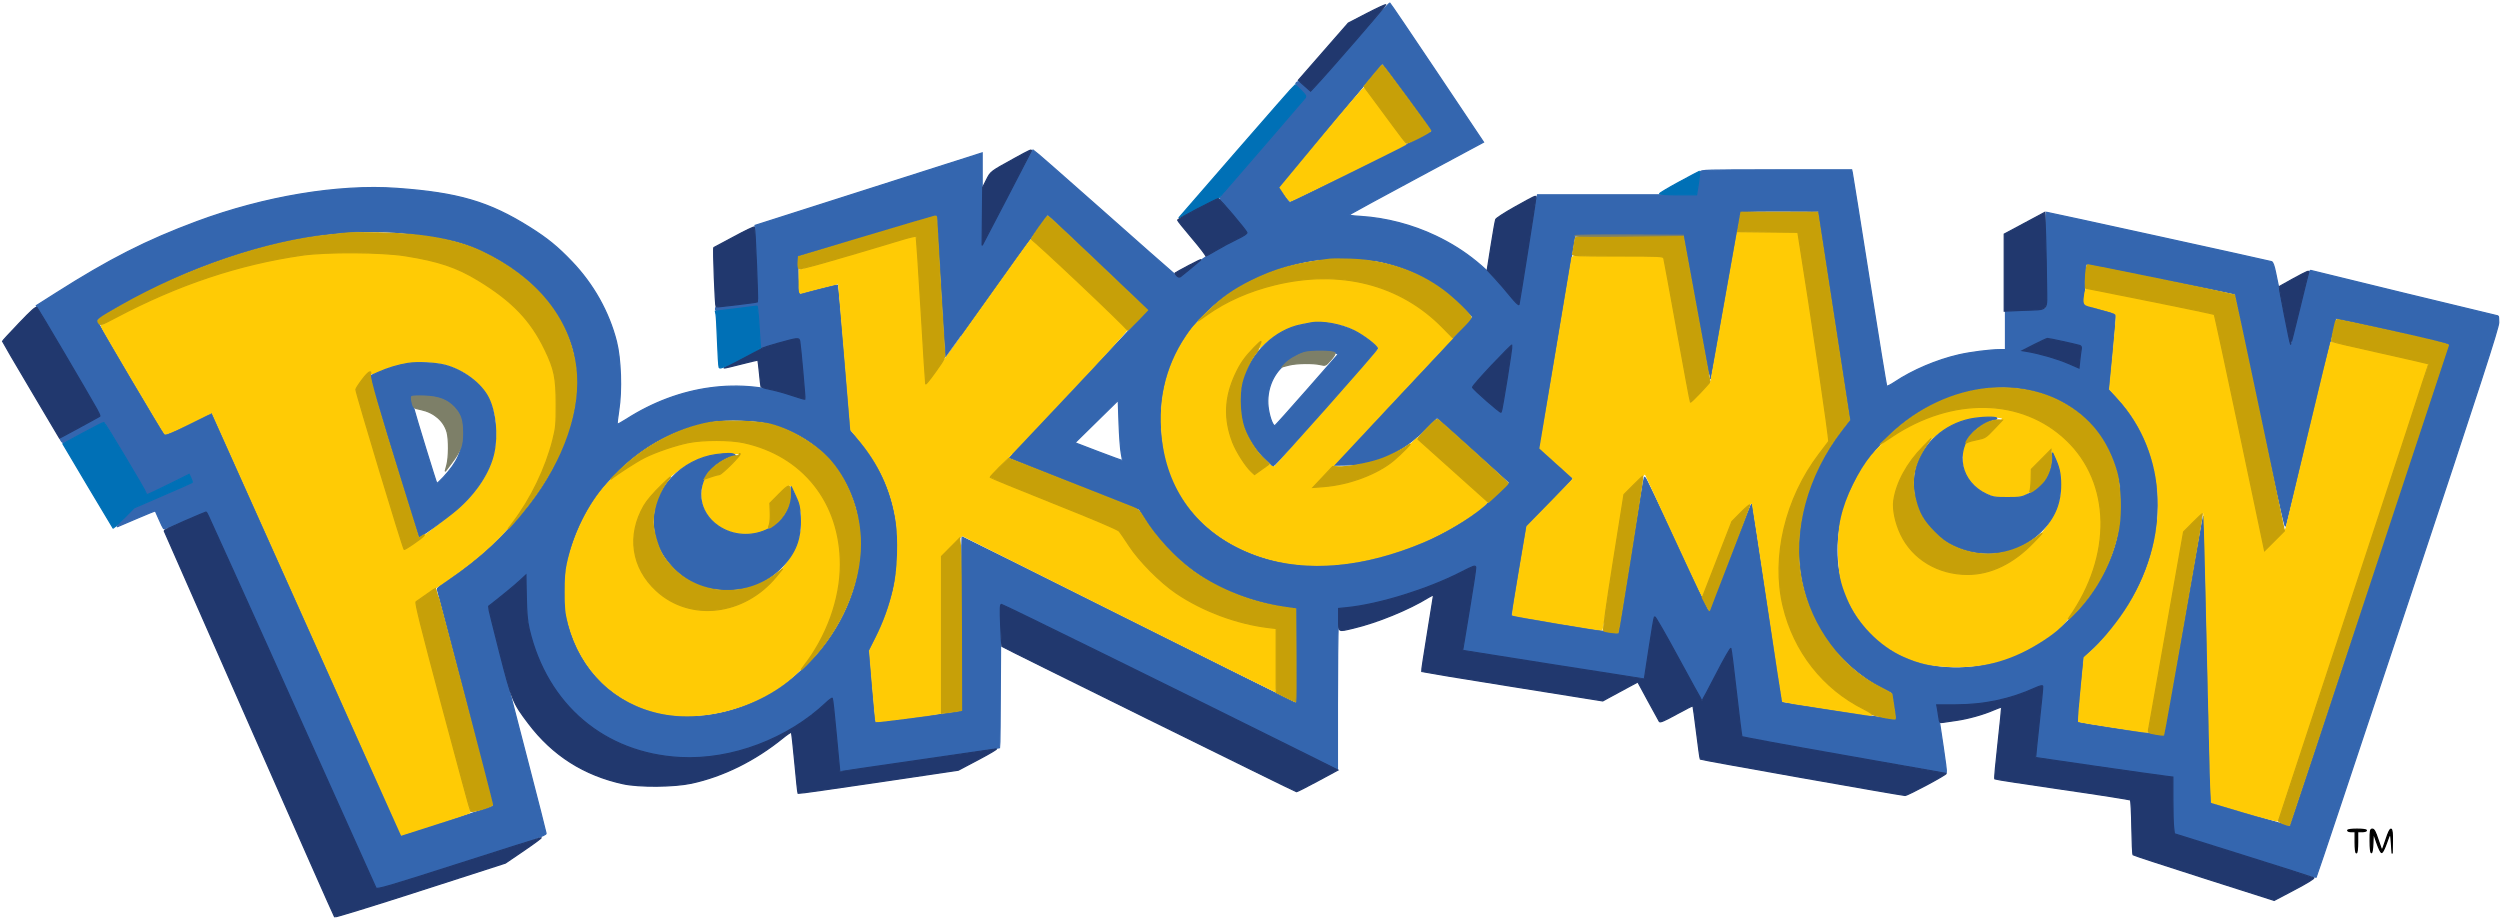 <?xml version="1.0" encoding="utf-8"?>
<!DOCTYPE svg PUBLIC "-//W3C//DTD SVG 20010904//EN" "http://www.w3.org/TR/2001/REC-SVG-20010904/DTD/svg10.dtd">
<svg version="1.0" xmlns="http://www.w3.org/2000/svg" width="2002pt" height="738pt" viewBox="0 0 2002 738" style="" preserveAspectRatio="xMidYMid meet">
<g fill="#3466AFFF" stroke="#3466AFFF">
<path d="M 1084.856 33.169 C 1069.810 50.305 1055.475 66.697 1053.000 69.595 C 1050.525 72.494 1048.623 74.260 1048.774 73.520 C 1048.925 72.779 1047.012 70.505 1044.523 68.465 C 1040.706 65.338 1039.755 64.958 1038.448 66.043 C 1037.091 67.170 1037.484 67.923 1041.632 72.134 C 1045.971 76.540 1046.239 77.087 1044.852 78.720 C 1039.488 85.033 998.204 132.931 988.191 144.458 C 977.752 156.475 976.250 158.630 977.386 159.958 C 984.403 168.154 998.997 186.315 998.985 186.836 C 998.977 187.201 993.961 189.946 987.838 192.936 C 975.574 198.923 960.419 208.657 952.160 215.849 C 943.987 222.968 944.712 222.822 939.336 218.445 C 936.676 216.279 910.542 193.244 881.259 167.254 C 851.977 141.264 827.646 120.000 827.191 120.000 C 826.736 120.000 817.394 137.213 806.432 158.250 L 786.500 196.500 786.500 159.468 L 786.500 122.435 695.582 151.468 L 604.663 180.500 604.875 188.000 C 604.991 192.125 605.511 205.819 606.029 218.431 C 606.548 231.043 606.813 241.520 606.618 241.715 C 606.320 242.013 575.971 245.961 573.750 245.990 C 573.338 245.996 573.000 246.675 573.000 247.500 C 573.000 249.370 573.927 249.350 592.000 247.089 C 599.975 246.092 606.585 245.336 606.689 245.410 C 606.792 245.483 607.146 250.259 607.474 256.022 C 607.803 261.785 608.307 269.232 608.596 272.572 L 609.121 278.644 624.064 274.658 C 632.282 272.466 639.324 270.990 639.712 271.378 C 640.446 272.113 645.121 319.212 644.519 319.814 C 644.331 320.003 640.986 319.006 637.086 317.599 C 593.438 301.854 544.157 308.442 501.637 335.706 C 497.862 338.126 494.565 339.898 494.311 339.644 C 494.056 339.390 494.611 334.314 495.544 328.364 C 498.027 312.533 497.157 287.250 493.656 273.500 C 487.628 249.824 475.247 227.702 457.827 209.480 C 446.461 197.592 438.323 190.961 424.183 182.069 C 391.639 161.604 366.842 154.337 317.582 150.827 C 270.942 147.504 211.569 157.407 157.500 177.528 C 117.219 192.519 87.630 207.547 44.795 234.774 L 29.090 244.756 41.641 266.128 C 67.371 309.939 80.000 331.848 79.992 332.662 C 79.988 333.123 72.796 337.325 64.011 342.000 C 55.225 346.675 48.028 350.751 48.018 351.059 C 48.008 351.366 48.606 352.446 49.346 353.459 C 50.613 355.192 51.642 354.787 66.911 346.548 C 75.831 341.735 83.299 337.966 83.506 338.173 C 84.761 339.428 117.000 394.061 117.000 394.932 C 117.000 395.520 117.431 396.000 117.957 396.000 C 118.483 396.000 126.237 392.372 135.188 387.937 L 151.462 379.875 152.908 382.927 C 153.703 384.606 154.161 386.151 153.927 386.360 C 153.692 386.570 142.925 391.331 130.000 396.940 L 106.500 407.140 99.500 414.761 C 95.650 418.953 93.175 422.115 94.000 421.789 C 94.825 421.462 101.956 418.419 109.846 415.027 C 117.737 411.635 124.290 409.003 124.410 409.180 C 124.529 409.356 125.891 412.425 127.437 416.000 C 128.983 419.575 130.605 422.890 131.042 423.368 C 131.478 423.845 139.333 420.993 148.498 417.031 C 157.662 413.068 165.242 409.978 165.344 410.163 C 167.932 414.900 205.487 498.019 257.216 613.500 C 280.868 666.300 300.600 710.222 301.067 711.105 C 301.803 712.498 310.854 709.843 369.707 690.974 C 428.741 672.046 437.472 668.996 437.283 667.369 C 437.163 666.341 430.812 641.425 423.169 612.000 C 402.268 531.538 390.708 485.948 391.126 485.629 C 399.236 479.427 411.779 469.162 415.815 465.423 L 421.131 460.500 421.462 478.000 C 421.908 501.630 424.975 514.721 434.931 535.500 C 455.023 577.432 496.097 604.041 544.749 606.646 C 585.771 608.842 630.884 591.868 661.729 562.633 C 664.055 560.428 666.216 558.883 666.532 559.199 C 666.848 559.515 668.288 572.762 669.733 588.637 C 671.177 604.511 672.436 617.620 672.529 617.766 C 672.781 618.162 800.002 599.331 800.510 598.823 C 800.750 598.584 801.015 572.650 801.101 541.194 C 801.190 508.368 801.636 484.000 802.150 484.000 C 802.960 484.000 857.898 511.015 1003.000 582.764 C 1031.325 596.769 1058.213 609.957 1062.750 612.069 L 1071.000 615.908 1071.004 564.204 C 1071.006 535.767 1071.298 506.818 1071.652 499.873 L 1072.296 487.246 1078.898 486.584 C 1104.282 484.040 1143.102 471.998 1169.700 458.417 C 1181.070 452.612 1181.998 452.302 1181.978 454.319 C 1181.966 455.518 1179.547 470.900 1176.602 488.500 C 1173.658 506.100 1171.339 520.609 1171.449 520.742 C 1171.744 521.096 1316.458 543.856 1316.733 543.591 C 1316.862 543.467 1318.608 532.371 1320.613 518.933 C 1322.619 505.495 1324.580 494.143 1324.972 493.708 C 1325.364 493.272 1333.963 508.234 1344.080 526.958 C 1354.197 545.681 1362.706 560.991 1362.987 560.980 C 1363.269 560.970 1368.447 551.321 1374.493 539.539 C 1380.539 527.757 1385.759 518.653 1386.092 519.309 C 1386.425 519.964 1388.431 535.919 1390.549 554.765 C 1392.668 573.611 1394.648 589.404 1394.950 589.860 C 1395.640 590.900 1557.845 619.488 1558.626 618.707 C 1558.941 618.392 1557.791 608.992 1556.070 597.818 C 1554.350 586.643 1552.706 575.700 1552.418 573.500 C 1552.129 571.300 1551.681 568.375 1551.422 567.000 L 1550.951 564.500 1566.725 564.448 C 1589.178 564.374 1609.862 559.945 1629.750 550.952 C 1635.470 548.365 1636.000 548.282 1636.000 549.970 C 1636.000 550.985 1634.625 564.056 1632.943 579.017 C 1631.262 593.979 1630.042 606.376 1630.233 606.566 C 1630.543 606.876 1723.627 620.293 1735.250 621.702 L 1740.000 622.279 1740.009 639.889 C 1740.013 649.575 1740.293 659.792 1740.629 662.594 L 1741.242 667.687 1797.724 685.407 C 1828.789 695.153 1854.456 702.878 1854.761 702.573 C 1855.066 702.268 1888.084 603.352 1928.135 482.759 C 1986.970 305.607 2000.959 262.492 2000.977 258.250 C 2000.990 255.363 2000.784 253.000 2000.520 253.000 C 1999.851 253.000 1851.771 217.049 1850.314 216.532 C 1849.512 216.248 1846.779 225.785 1841.862 246.021 C 1837.866 262.470 1834.468 275.801 1834.312 275.645 C 1834.067 275.401 1827.704 245.053 1822.277 218.255 C 1821.158 212.726 1820.096 209.853 1819.054 209.533 C 1816.311 208.692 1639.965 170.000 1638.873 170.000 C 1638.141 170.000 1638.044 181.635 1638.554 208.102 C 1639.172 240.176 1639.068 246.343 1637.894 247.087 C 1637.127 247.572 1633.757 247.976 1630.404 247.985 C 1627.051 247.993 1620.188 248.292 1615.154 248.650 L 1606.000 249.299 1606.000 264.650 L 1606.000 280.000 1601.461 280.000 C 1593.771 280.000 1577.950 282.009 1568.500 284.186 C 1550.934 288.232 1531.597 296.454 1517.500 305.870 C 1514.200 308.075 1511.223 309.568 1510.885 309.189 C 1510.547 308.810 1504.318 270.700 1497.044 224.500 C 1489.770 178.300 1483.585 139.488 1483.301 138.250 L 1482.783 136.000 1422.459 136.000 C 1365.870 136.000 1362.103 136.108 1361.620 137.750 C 1361.336 138.713 1360.553 143.213 1359.879 147.750 L 1358.654 156.000 1294.957 156.000 L 1231.260 156.000 1230.137 160.250 C 1229.520 162.588 1226.275 182.050 1222.927 203.500 C 1219.579 224.950 1216.650 243.102 1216.417 243.839 C 1216.164 244.642 1214.122 242.844 1211.306 239.339 C 1192.151 215.485 1173.768 200.447 1149.759 188.991 C 1131.061 180.068 1109.910 174.548 1089.608 173.292 C 1081.155 172.770 1079.975 172.491 1081.496 171.379 C 1082.474 170.664 1106.837 157.427 1135.635 141.965 L 1187.995 113.852 1150.877 58.411 C 1130.463 27.918 1113.411 2.754 1112.986 2.491 C 1112.561 2.228 1099.902 16.033 1084.856 33.169 M 316.000 185.992 C 331.957 187.144 353.311 190.286 364.500 193.128 C 385.416 198.442 410.440 212.690 427.392 228.936 C 442.293 243.217 453.200 260.608 458.618 278.723 C 462.168 290.592 463.023 311.113 460.571 325.610 C 457.153 345.813 446.433 371.581 433.256 391.262 C 414.724 418.942 388.410 444.875 359.190 464.255 C 352.960 468.386 350.008 470.938 350.267 471.965 C 350.481 472.809 360.708 512.087 372.995 559.250 C 385.281 606.412 395.109 645.224 394.835 645.498 C 393.473 646.860 321.672 669.067 320.975 668.342 C 320.529 667.879 286.328 591.900 244.971 499.500 C 203.614 407.100 169.650 331.361 169.496 331.191 C 169.341 331.021 161.004 334.992 150.968 340.016 C 135.994 347.512 132.499 348.912 131.482 347.825 C 129.884 346.116 78.142 258.552 77.776 256.938 C 77.112 254.003 123.790 229.031 150.500 218.033 C 209.782 193.622 267.335 182.479 316.000 185.992 M 1789.685 235.386 C 1789.787 235.469 1798.770 277.764 1809.647 329.376 C 1822.019 388.076 1829.701 422.520 1830.162 421.358 C 1830.568 420.336 1839.764 382.600 1850.598 337.500 C 1861.432 292.400 1870.408 255.360 1870.544 255.188 C 1871.137 254.439 1960.276 274.609 1960.658 275.578 C 1961.005 276.461 1834.674 660.734 1833.776 661.524 C 1833.471 661.792 1770.907 643.240 1770.397 642.730 C 1770.034 642.367 1764.997 436.488 1764.999 422.083 C 1765.000 416.904 1764.829 412.854 1764.619 413.083 C 1764.410 413.312 1757.356 452.650 1748.943 500.500 C 1740.530 548.350 1733.286 587.918 1732.844 588.429 C 1732.141 589.243 1665.299 579.449 1664.065 578.351 C 1663.826 578.138 1664.690 566.384 1665.984 552.232 L 1668.338 526.500 1675.651 519.668 C 1700.389 496.557 1717.980 465.395 1725.140 432.000 C 1728.134 418.032 1728.391 391.891 1725.660 379.000 C 1720.608 355.153 1710.429 335.153 1694.892 318.543 L 1688.786 312.017 1691.595 282.044 C 1693.140 265.559 1694.184 251.850 1693.914 251.581 C 1693.644 251.311 1687.928 249.607 1681.211 247.795 C 1674.494 245.983 1668.933 244.159 1668.851 243.743 C 1668.564 242.266 1670.125 212.607 1670.524 211.961 C 1670.831 211.464 1788.783 234.651 1789.685 235.386 M 753.916 229.500 C 755.705 260.300 757.262 285.594 757.377 285.709 C 757.491 285.824 775.791 260.296 798.042 228.979 C 820.294 197.663 838.725 172.038 839.000 172.034 C 839.682 172.026 918.420 247.019 918.811 248.049 C 918.983 248.500 910.208 258.252 899.311 269.722 C 888.415 281.191 863.358 307.566 843.629 328.333 C 823.900 349.100 807.925 366.245 808.129 366.434 C 808.333 366.622 831.873 376.018 860.439 387.314 L 912.379 407.852 915.947 413.786 C 929.201 435.822 949.255 454.858 972.652 467.612 C 988.019 475.988 1010.870 483.370 1029.750 486.056 L 1038.000 487.230 1038.000 525.115 C 1038.000 545.952 1037.774 563.000 1037.499 563.000 C 1037.223 563.000 977.148 533.075 904.000 496.500 C 830.852 459.925 770.763 430.000 770.470 430.000 C 770.177 430.000 769.982 461.388 770.038 499.750 C 770.121 556.785 769.899 569.546 768.820 569.753 C 759.339 571.571 701.460 578.833 700.968 578.267 C 700.602 577.845 699.285 564.795 698.042 549.266 L 695.781 521.033 700.280 512.266 C 729.295 455.738 723.555 392.415 685.599 350.308 L 680.919 345.116 675.984 286.916 C 673.270 254.906 670.854 228.521 670.616 228.282 C 670.377 228.043 663.448 229.618 655.218 231.781 L 640.255 235.714 639.628 229.710 C 639.282 226.408 639.000 219.515 639.000 214.392 L 639.000 205.077 642.750 204.030 C 644.813 203.454 669.675 196.059 698.000 187.596 C 726.325 179.133 749.761 172.499 750.081 172.854 C 750.401 173.209 752.126 198.700 753.916 229.500 M 1456.019 169.250 C 1456.029 169.388 1461.821 207.037 1468.890 252.915 L 1481.744 336.331 1475.539 344.177 C 1472.126 348.493 1466.545 356.707 1463.135 362.430 C 1433.816 411.651 1433.577 467.922 1462.504 511.500 C 1471.972 525.762 1490.893 542.424 1506.472 550.217 C 1510.888 552.425 1514.692 554.409 1514.926 554.625 C 1515.160 554.842 1516.094 559.739 1517.001 565.509 C 1518.650 575.990 1518.649 576.000 1516.576 576.003 C 1514.240 576.007 1427.678 562.905 1427.181 562.473 C 1427.006 562.320 1421.494 526.718 1414.934 483.357 C 1408.374 439.995 1402.892 404.198 1402.753 403.808 C 1402.614 403.418 1397.602 415.788 1391.616 431.299 C 1371.082 484.508 1368.779 490.179 1368.047 489.340 C 1367.643 488.878 1356.124 464.316 1342.448 434.759 C 1328.772 405.201 1317.284 381.351 1316.919 381.759 C 1316.554 382.166 1311.871 410.400 1306.513 444.500 C 1301.155 478.600 1296.483 506.817 1296.130 507.205 C 1295.548 507.846 1211.416 493.760 1210.551 492.877 C 1210.348 492.670 1212.898 476.525 1216.218 457.000 L 1222.255 421.500 1240.627 402.717 C 1250.732 392.386 1258.971 383.611 1258.936 383.217 C 1258.901 382.823 1253.051 377.363 1245.936 371.084 C 1238.821 364.806 1233.000 358.987 1233.000 358.154 C 1233.000 357.321 1239.300 319.179 1247.000 273.394 C 1254.700 227.609 1261.000 189.660 1261.000 189.063 C 1261.000 188.297 1273.798 188.055 1304.681 188.239 L 1348.362 188.500 1358.898 246.199 C 1364.694 277.934 1369.547 303.786 1369.683 303.650 C 1369.820 303.514 1375.141 273.949 1381.509 237.951 C 1387.877 201.953 1393.323 171.713 1393.611 170.750 C 1394.095 169.132 1396.474 169.000 1425.067 169.000 C 1442.080 169.000 1456.008 169.113 1456.019 169.250 M 1105.401 209.454 C 1131.239 215.364 1150.871 225.975 1169.466 244.082 L 1179.431 253.787 1173.779 260.143 C 1170.670 263.640 1145.686 290.350 1118.259 319.500 L 1068.391 372.500 1077.946 372.368 C 1101.232 372.046 1122.629 362.424 1141.122 343.960 L 1150.745 334.353 1179.838 360.426 L 1208.931 386.500 1199.612 395.500 C 1174.490 419.761 1142.810 436.555 1102.466 446.998 C 1069.996 455.402 1035.078 455.064 1008.705 446.090 C 962.628 430.409 935.112 396.257 929.929 348.316 C 926.156 313.410 937.949 278.853 962.421 253.103 C 983.878 230.526 1016.511 214.197 1051.500 208.527 C 1063.268 206.620 1095.429 207.174 1105.401 209.454 M 615.500 338.917 C 650.743 348.017 675.412 371.794 685.619 406.500 C 689.155 418.523 690.064 441.578 687.569 455.961 C 675.919 523.118 611.274 576.917 546.083 573.709 C 501.095 571.495 466.477 543.603 454.820 500.175 C 451.870 489.189 451.177 465.701 453.444 453.626 C 460.217 417.566 481.082 385.107 512.173 362.263 C 529.356 349.638 549.069 341.307 571.000 337.403 C 581.893 335.463 605.195 336.256 615.500 338.917 M 1621.119 311.468 C 1658.860 318.077 1686.115 342.718 1695.759 378.950 C 1697.953 387.192 1698.304 390.623 1698.327 404.000 C 1698.362 424.812 1695.059 438.869 1685.777 457.409 C 1655.992 516.903 1586.989 548.965 1531.750 528.977 C 1518.123 524.046 1508.686 517.934 1498.000 507.117 C 1487.025 496.006 1481.410 486.927 1476.380 472.158 C 1472.377 460.402 1471.017 452.362 1471.008 440.381 C 1470.974 399.900 1495.310 357.217 1532.552 332.437 C 1559.812 314.298 1592.752 306.500 1621.119 311.468 M 1127.000 77.733 C 1137.725 92.388 1146.500 104.753 1146.500 105.212 C 1146.500 106.036 1034.560 162.000 1032.912 162.000 C 1031.711 162.000 1024.826 151.021 1025.243 149.770 C 1025.687 148.439 1106.337 51.097 1107.000 51.092 C 1107.275 51.090 1116.275 63.079 1127.000 77.733 M 897.895 362.912 C 898.508 365.888 898.870 368.463 898.700 368.634 C 898.529 368.804 889.935 365.705 879.602 361.747 L 860.815 354.549 878.158 337.525 L 895.500 320.500 896.140 339.000 C 896.492 349.175 897.281 359.935 897.895 362.912 M 1206.941 303.159 C 1204.626 317.647 1202.454 329.804 1202.115 330.175 C 1201.479 330.873 1179.808 311.923 1179.217 310.152 C 1178.850 309.051 1209.982 275.649 1210.703 276.370 C 1210.950 276.617 1209.257 288.672 1206.941 303.159 M 1652.116 273.542 C 1668.005 277.089 1667.203 276.741 1666.613 279.837 C 1666.334 281.301 1665.820 285.246 1665.472 288.602 L 1664.838 294.704 1655.820 290.816 C 1647.509 287.233 1633.215 283.098 1623.500 281.467 L 1619.500 280.795 1629.000 275.949 C 1634.225 273.283 1639.002 271.079 1639.616 271.051 C 1640.229 271.023 1645.854 272.144 1652.116 273.542 "/></g>
<g fill="#FFCB05FF" stroke="#FFCB05FF">
<path d="M 257.500 202.611 C 255.850 202.846 248.907 203.727 242.070 204.569 C 195.287 210.331 145.024 226.997 93.250 253.916 C 86.513 257.418 81.000 260.640 81.000 261.074 C 81.000 262.031 130.629 346.029 132.010 347.410 C 132.641 348.041 139.447 345.182 151.370 339.278 L 169.758 330.172 170.979 332.836 C 171.651 334.301 205.064 408.850 245.230 498.500 C 285.397 588.150 318.989 663.115 319.880 665.089 L 321.500 668.677 348.833 659.922 C 363.867 655.106 376.310 651.017 376.486 650.833 C 376.661 650.650 366.710 612.726 354.371 566.557 C 337.213 502.354 332.239 482.441 333.219 481.877 C 333.923 481.471 337.650 478.846 341.500 476.043 C 345.350 473.240 353.046 467.843 358.602 464.050 C 384.962 446.055 405.380 426.978 416.723 409.746 C 429.620 390.153 437.676 372.354 442.760 352.217 C 445.217 342.489 445.463 339.839 445.425 323.500 C 445.376 302.513 443.973 295.699 436.499 280.169 C 425.071 256.424 410.330 241.064 383.000 224.425 C 357.666 209.000 331.225 203.020 286.000 202.486 C 271.975 202.320 259.150 202.377 257.500 202.611 M 359.000 292.523 C 367.811 295.195 376.013 300.053 382.594 306.500 C 392.067 315.778 396.536 326.311 397.657 342.002 C 399.220 363.875 390.894 384.167 373.029 402.028 C 363.718 411.338 324.719 441.241 323.642 439.896 C 322.367 438.305 285.000 314.544 285.000 311.913 C 285.000 311.229 287.354 307.574 290.230 303.790 C 294.633 297.998 295.640 297.154 296.591 298.455 C 297.589 299.821 298.473 299.660 304.168 297.078 C 320.944 289.471 342.917 287.646 359.000 292.523 "/></g>
<g fill="#FFCB05FF" stroke="#FFCB05FF">
<path d="M 1669.642 234.750 C 1668.326 242.709 1668.670 243.835 1672.750 244.927 C 1674.813 245.479 1680.550 247.000 1685.500 248.308 C 1692.596 250.183 1694.553 251.090 1694.752 252.593 C 1694.891 253.642 1693.754 267.369 1692.227 283.098 L 1689.450 311.697 1695.801 318.598 C 1737.108 363.485 1739.448 432.630 1701.584 489.467 C 1693.538 501.544 1682.216 515.008 1674.217 522.013 L 1669.093 526.500 1666.622 551.992 C 1665.262 566.012 1664.260 577.593 1664.395 577.728 C 1664.921 578.254 1719.526 586.760 1719.930 586.379 C 1720.166 586.156 1726.727 549.947 1734.509 505.916 L 1748.658 425.857 1756.710 417.805 L 1764.762 409.753 1765.383 423.626 C 1765.725 431.257 1766.915 480.025 1768.028 532.000 C 1769.141 583.975 1770.298 630.123 1770.599 634.551 L 1771.146 642.602 1797.234 650.340 C 1811.582 654.597 1823.652 657.724 1824.056 657.290 C 1825.108 656.159 1945.235 291.902 1944.724 291.391 C 1944.078 290.745 1866.954 273.704 1866.598 274.129 C 1866.427 274.333 1858.255 308.025 1848.436 349.000 L 1830.585 423.500 1822.042 432.274 L 1813.500 441.048 1793.677 346.774 C 1782.774 294.923 1773.549 252.201 1773.177 251.835 C 1772.626 251.294 1672.963 230.994 1670.881 230.999 C 1670.540 230.999 1669.983 232.688 1669.642 234.750 "/></g>
<g fill="#FFCB05FF" stroke="#FFCB05FF">
<path d="M 720.000 192.465 C 714.225 194.257 693.863 200.368 674.750 206.045 L 640.000 216.366 640.000 225.751 C 640.000 234.213 640.172 235.085 641.750 234.632 C 649.827 232.313 671.266 226.944 671.468 227.190 C 671.608 227.360 673.909 253.785 676.581 285.912 L 681.439 344.324 687.779 351.912 C 704.057 371.396 713.604 391.895 717.545 415.822 C 720.030 430.910 719.148 457.504 715.681 472.000 C 712.334 485.997 707.866 498.308 701.600 510.799 L 696.433 521.099 698.786 549.286 C 700.080 564.788 701.325 577.658 701.552 577.886 C 701.935 578.268 746.700 572.523 751.750 571.443 L 754.000 570.962 754.015 508.231 L 754.030 445.500 762.265 437.127 L 770.500 428.755 895.751 491.377 C 964.639 525.820 1021.227 554.000 1021.501 554.000 C 1021.775 554.000 1022.000 542.587 1022.000 528.638 L 1022.000 503.275 1016.250 502.601 C 990.657 499.600 963.220 489.388 941.842 474.908 C 929.197 466.343 912.176 449.179 904.248 437.000 C 900.847 431.775 897.263 426.538 896.282 425.363 C 895.135 423.988 876.425 416.027 843.750 403.011 C 815.838 391.892 793.000 382.551 793.000 382.253 C 793.000 381.504 800.966 372.968 855.580 315.200 C 881.734 287.534 902.959 264.377 902.746 263.739 C 902.534 263.101 885.291 246.513 864.430 226.878 C 829.230 193.746 826.383 191.295 824.875 192.838 C 823.982 193.752 808.735 214.975 790.994 240.000 C 773.253 265.025 758.211 285.950 757.567 286.500 C 756.924 287.050 753.102 292.132 749.074 297.792 C 745.047 303.453 741.597 307.931 741.409 307.742 C 741.221 307.554 739.705 283.573 738.041 254.450 C 734.274 188.543 734.313 188.971 732.170 189.104 C 731.252 189.161 725.775 190.673 720.000 192.465 "/></g>
<g fill="#FFCB05FF" stroke="#FFCB05FF">
<path d="M 1380.774 245.750 L 1370.149 305.500 1362.140 313.983 C 1357.736 318.648 1353.943 322.248 1353.712 321.983 C 1353.480 321.717 1348.702 296.075 1343.094 265.000 C 1337.485 233.925 1332.665 207.713 1332.381 206.750 C 1331.902 205.125 1329.267 205.000 1295.433 205.000 C 1275.395 205.000 1258.987 205.338 1258.971 205.750 C 1258.955 206.163 1253.167 240.817 1246.109 282.760 L 1233.276 359.020 1246.734 371.138 L 1260.193 383.256 1253.353 390.378 C 1249.591 394.295 1241.194 402.935 1234.693 409.578 L 1222.873 421.657 1216.883 456.942 C 1213.589 476.349 1211.030 492.341 1211.197 492.481 C 1211.984 493.143 1282.372 504.961 1282.825 504.508 C 1283.110 504.223 1287.203 479.722 1291.921 450.060 L 1300.500 396.129 1308.893 387.540 C 1313.509 382.817 1317.364 379.075 1317.460 379.226 C 1317.556 379.377 1326.781 399.300 1337.960 423.500 C 1349.139 447.700 1359.465 469.862 1360.908 472.750 L 1363.530 478.000 1374.972 448.250 L 1386.414 418.500 1394.648 410.016 C 1400.329 404.163 1403.032 401.992 1403.362 403.016 C 1403.625 403.832 1409.119 439.825 1415.572 483.000 C 1422.024 526.175 1427.414 561.641 1427.549 561.814 C 1427.684 561.986 1442.353 564.336 1460.147 567.034 C 1477.941 569.733 1493.963 572.200 1495.750 572.516 C 1500.960 573.437 1499.582 571.320 1492.750 567.905 C 1459.846 551.457 1436.574 521.839 1427.918 485.391 C 1418.589 446.112 1429.756 399.040 1456.823 363.551 C 1460.495 358.735 1463.913 354.221 1464.418 353.519 C 1465.132 352.527 1450.323 251.824 1440.261 189.250 L 1439.738 186.000 1415.568 186.000 L 1391.398 186.000 1380.774 245.750 "/></g>
<g fill="#FFCB05FF" stroke="#FFCB05FF">
<path d="M 1039.000 224.445 C 1013.221 228.175 989.697 236.817 970.160 249.733 C 960.009 256.444 956.493 259.877 950.164 269.259 C 933.096 294.560 926.833 323.724 931.564 355.872 C 937.901 398.920 965.655 430.909 1009.340 445.512 C 1046.841 458.049 1091.991 454.001 1140.000 433.799 C 1156.110 427.020 1177.091 414.557 1187.500 405.583 C 1191.491 402.143 1191.496 402.131 1189.500 400.183 C 1188.400 399.109 1175.644 387.578 1161.153 374.558 L 1134.805 350.887 1125.153 360.236 C 1119.844 365.379 1113.328 371.074 1110.673 372.894 C 1098.134 381.488 1077.544 388.308 1060.024 389.670 L 1051.548 390.330 1060.024 381.053 C 1064.686 375.951 1089.782 349.075 1115.793 321.329 L 1163.087 270.881 1159.006 266.007 C 1142.964 246.847 1114.621 230.922 1086.884 225.484 C 1075.445 223.242 1050.983 222.711 1039.000 224.445 M 1077.676 261.204 C 1085.369 263.931 1096.674 270.926 1101.402 275.884 C 1103.974 278.581 1104.145 279.130 1102.902 280.701 C 1099.792 284.635 1020.740 374.000 1020.371 374.000 C 1020.152 374.000 1019.141 373.481 1018.125 372.846 C 1016.573 371.877 1015.343 372.360 1010.463 375.855 L 1004.649 380.018 1002.203 377.759 C 997.511 373.425 990.032 361.707 987.123 354.132 C 981.973 340.723 980.986 326.795 984.207 313.000 C 986.892 301.505 996.138 285.971 1005.904 276.547 C 1010.353 272.253 1010.878 272.401 1008.376 277.240 C 1006.943 280.010 1007.504 279.709 1013.126 274.691 C 1020.563 268.053 1030.809 262.381 1039.995 259.819 C 1049.766 257.093 1067.966 257.762 1077.676 261.204 "/></g>
<g fill="#FFCB05FF" stroke="#FFCB05FF">
<path d="M 563.500 352.634 C 548.371 354.255 529.211 359.847 516.015 366.492 C 505.291 371.893 491.610 381.552 486.017 387.672 C 471.561 403.489 459.585 427.669 454.404 451.500 C 453.171 457.170 452.674 463.869 452.699 474.500 C 452.729 487.423 453.098 490.885 455.363 499.500 C 465.229 537.026 492.640 563.508 529.487 571.113 C 572.724 580.037 627.808 558.743 650.175 524.458 C 664.711 502.176 673.006 475.865 672.996 452.074 C 672.975 402.668 642.574 364.242 595.889 354.614 C 588.083 353.005 570.230 351.913 563.500 352.634 M 593.000 363.728 C 593.000 364.904 577.651 380.000 576.455 380.000 C 575.854 380.000 572.997 380.703 570.105 381.562 C 565.697 382.871 564.616 383.674 563.423 386.529 C 562.640 388.403 562.000 392.803 562.000 396.308 C 562.000 411.652 574.070 424.163 591.628 427.021 C 597.965 428.052 603.038 427.596 610.193 425.350 C 614.162 424.105 615.065 423.333 616.050 420.347 C 616.691 418.406 617.040 413.713 616.826 409.919 L 616.436 403.020 624.274 395.260 C 631.872 387.738 632.160 387.561 633.669 389.500 C 638.210 395.334 641.971 407.631 641.988 416.701 C 642.015 430.811 637.308 442.225 625.228 457.338 C 612.460 473.312 598.629 482.875 582.226 487.070 C 545.094 496.567 507.749 469.759 507.600 433.500 C 507.519 413.867 519.256 394.505 541.318 377.881 C 555.832 366.944 566.566 363.149 583.250 363.055 C 588.613 363.025 593.000 363.328 593.000 363.728 "/></g>
<g fill="#FFCB05FF" stroke="#FFCB05FF">
<path d="M 1570.000 327.469 C 1550.566 330.698 1533.066 337.692 1516.212 348.966 C 1503.142 357.708 1493.576 369.449 1484.444 387.958 C 1474.895 407.311 1471.540 422.773 1472.284 444.000 C 1472.838 459.807 1474.242 466.625 1479.526 479.185 C 1487.895 499.074 1505.250 516.936 1524.500 525.473 C 1537.296 531.147 1546.510 533.173 1562.000 533.716 C 1589.671 534.687 1612.381 528.112 1636.843 512.050 C 1648.240 504.566 1654.361 498.570 1661.055 488.329 C 1675.304 466.531 1682.190 444.508 1682.263 420.500 C 1682.307 405.974 1680.601 396.074 1676.008 384.216 C 1665.110 356.075 1639.762 334.847 1609.485 328.506 C 1598.475 326.199 1580.485 325.727 1570.000 327.469 M 1603.166 334.602 C 1604.446 334.970 1603.106 336.901 1597.379 342.934 C 1590.173 350.528 1589.712 350.828 1583.425 352.014 C 1573.881 353.815 1572.631 355.181 1572.169 364.316 C 1571.705 373.523 1573.634 380.044 1578.509 385.739 C 1588.248 397.117 1604.541 401.519 1619.884 396.918 C 1625.534 395.223 1627.381 391.326 1626.807 382.311 L 1626.408 376.050 1634.580 367.921 L 1642.751 359.792 1645.435 365.277 C 1650.801 376.246 1652.308 387.770 1649.870 399.201 C 1645.719 418.661 1625.587 442.081 1603.339 453.333 C 1573.341 468.505 1535.994 456.842 1522.218 428.000 C 1512.836 408.356 1514.880 391.854 1529.340 370.500 C 1541.394 352.699 1561.380 338.010 1577.500 335.105 C 1580.800 334.510 1584.625 333.834 1586.000 333.604 C 1588.724 333.146 1600.486 333.830 1603.166 334.602 "/></g>
<g fill="#21386EFF" stroke="#21386EFF">
<path d="M 147.838 417.267 C 138.674 421.232 131.293 424.706 131.437 424.988 C 131.580 425.270 162.209 494.800 199.502 579.500 C 236.794 664.200 267.609 733.849 267.979 734.276 C 268.349 734.703 299.267 725.174 336.687 713.101 L 404.721 691.150 419.880 680.825 C 428.217 675.146 434.242 670.657 433.269 670.849 C 432.296 671.042 402.344 680.540 366.709 691.958 C 310.394 710.001 301.808 712.506 301.071 711.108 C 300.605 710.224 278.846 661.800 252.718 603.500 C 226.590 545.200 197.016 479.500 186.999 457.500 C 176.982 435.500 168.047 415.817 167.143 413.760 C 166.239 411.703 165.275 410.029 165.000 410.039 C 164.725 410.050 157.002 413.302 147.838 417.267 "/></g>
<g fill="#21386EFF" stroke="#21386EFF">
<path d="M 1169.423 458.551 C 1143.002 472.043 1104.192 484.048 1078.750 486.599 L 1072.000 487.276 1072.000 496.138 C 1072.000 506.463 1071.198 506.006 1084.000 502.970 C 1102.917 498.483 1128.325 488.087 1143.750 478.522 C 1146.088 477.073 1147.991 476.250 1147.980 476.693 C 1147.968 477.137 1145.746 490.990 1143.041 507.478 C 1140.336 523.966 1138.274 537.607 1138.458 537.792 C 1138.643 537.976 1171.353 543.339 1211.147 549.709 L 1283.500 561.290 1288.000 558.817 C 1290.475 557.457 1296.792 554.037 1302.038 551.218 L 1311.577 546.092 1319.792 561.296 C 1324.311 569.658 1328.375 577.070 1328.823 577.766 C 1329.429 578.707 1332.915 577.220 1342.430 571.961 C 1349.467 568.072 1355.414 565.080 1355.646 565.313 C 1355.878 565.545 1357.217 575.132 1358.620 586.617 C 1360.024 598.103 1361.360 607.689 1361.590 607.921 C 1362.146 608.480 1522.915 636.987 1525.556 636.994 C 1527.812 637.001 1559.911 619.774 1558.421 619.356 C 1557.915 619.214 1521.050 612.705 1476.500 604.892 C 1431.950 597.079 1395.253 590.314 1394.950 589.859 C 1394.648 589.403 1392.668 573.611 1390.549 554.765 C 1388.431 535.919 1386.425 519.964 1386.092 519.309 C 1385.759 518.653 1380.539 527.757 1374.493 539.539 C 1368.447 551.321 1363.269 560.970 1362.987 560.980 C 1362.706 560.991 1354.197 545.681 1344.080 526.958 C 1333.963 508.234 1325.364 493.272 1324.972 493.708 C 1324.580 494.143 1322.619 505.495 1320.613 518.933 C 1318.608 532.371 1316.862 543.467 1316.733 543.591 C 1316.458 543.856 1171.744 521.096 1171.449 520.742 C 1171.339 520.609 1173.667 506.100 1176.624 488.500 C 1179.580 470.900 1181.887 455.574 1181.749 454.442 C 1181.520 452.553 1180.512 452.889 1169.423 458.551 "/></g>
<g fill="#21386EFF" stroke="#21386EFF">
<path d="M 415.815 465.423 C 411.769 469.171 399.496 479.216 391.123 485.632 C 390.916 485.790 394.881 502.026 399.935 521.710 C 410.064 561.162 410.705 562.744 423.343 579.417 C 442.591 604.811 467.635 620.769 499.000 627.625 C 511.748 630.411 539.803 630.187 553.688 627.188 C 579.090 621.701 604.542 609.113 626.845 591.007 C 630.334 588.174 633.440 586.107 633.747 586.414 C 634.054 586.721 635.293 597.785 636.500 611.000 C 637.707 624.215 638.876 635.191 639.097 635.391 C 639.319 635.591 668.273 631.485 703.439 626.268 L 767.378 616.781 783.735 608.141 C 792.731 603.388 799.059 599.606 797.796 599.736 C 796.533 599.865 767.868 604.034 734.097 608.999 C 700.325 613.964 672.618 617.908 672.526 617.763 C 672.434 617.618 671.177 604.511 669.733 588.637 C 668.288 572.762 666.848 559.515 666.532 559.199 C 666.216 558.883 664.055 560.428 661.729 562.633 C 630.884 591.868 585.771 608.842 544.749 606.646 C 483.979 603.393 438.070 564.431 423.800 504.000 C 422.297 497.636 421.709 491.102 421.462 478.000 L 421.131 460.500 415.815 465.423 "/></g>
<g fill="#21386EFF" stroke="#21386EFF">
<path d="M 1629.500 551.060 C 1609.839 559.947 1589.077 564.375 1566.725 564.448 L 1550.951 564.500 1551.438 567.000 C 1551.705 568.375 1552.214 571.617 1552.569 574.204 C 1553.173 578.612 1553.379 578.880 1555.857 578.470 C 1557.310 578.230 1562.100 577.528 1566.500 576.911 C 1575.948 575.586 1588.493 572.083 1596.542 568.524 C 1599.713 567.121 1602.513 566.180 1602.765 566.431 C 1603.016 566.683 1601.786 579.553 1600.032 595.032 C 1598.277 610.510 1597.108 623.441 1597.433 623.767 C 1597.759 624.092 1622.150 627.843 1651.636 632.103 C 1681.122 636.362 1705.611 640.219 1706.057 640.674 C 1706.502 641.128 1707.009 651.026 1707.183 662.669 C 1707.357 674.311 1707.810 684.146 1708.189 684.524 C 1708.568 684.902 1734.144 693.271 1765.024 703.123 L 1821.170 721.035 1837.653 712.345 C 1847.993 706.893 1853.644 703.389 1852.817 702.942 C 1852.093 702.550 1826.692 694.458 1796.371 684.960 L 1741.242 667.692 1740.630 662.596 C 1740.293 659.793 1740.013 649.575 1740.009 639.889 L 1740.000 622.279 1735.250 621.702 C 1723.655 620.296 1630.543 606.877 1630.234 606.567 C 1630.044 606.378 1631.289 593.753 1632.999 578.511 C 1634.709 563.270 1635.971 550.249 1635.804 549.574 C 1635.592 548.718 1633.691 549.166 1629.500 551.060 "/></g>
<g fill="#3466AFFF" stroke="#3466AFFF">
<path d="M 326.798 291.013 C 318.898 292.264 310.682 294.735 302.890 298.202 L 296.279 301.143 302.166 321.321 C 307.878 340.899 335.079 429.124 335.634 429.871 C 336.167 430.589 358.167 414.599 366.133 407.704 C 381.420 394.473 392.250 377.793 395.485 362.500 C 398.499 348.250 396.783 330.268 391.336 319.017 C 385.709 307.397 371.252 296.410 356.465 292.516 C 349.040 290.561 334.348 289.816 326.798 291.013 M 355.067 320.153 C 366.550 325.452 370.581 332.774 370.397 348.000 C 370.236 361.345 366.397 369.920 355.096 382.180 C 352.399 385.106 350.008 387.275 349.783 387.000 C 349.171 386.253 332.985 333.580 330.905 325.569 C 329.916 321.756 329.365 318.219 329.681 317.707 C 329.999 317.192 334.543 316.957 339.878 317.181 C 347.523 317.501 350.644 318.112 355.067 320.153 "/></g>
<g fill="#21386EFF" stroke="#21386EFF">
<path d="M 801.343 500.667 C 801.705 509.834 802.113 517.445 802.250 517.580 C 803.071 518.389 1037.426 634.000 1038.245 634.000 C 1038.796 634.000 1046.475 630.100 1055.309 625.333 L 1071.371 616.666 1036.935 599.545 C 939.626 551.161 803.031 484.000 801.934 484.000 C 800.960 484.000 800.830 487.664 801.343 500.667 "/></g>
<g fill="#C7A008FF" stroke="#C7A008FF">
<path d="M 1392.854 177.750 L 1391.500 185.500 1415.622 185.767 L 1439.744 186.034 1440.264 189.267 C 1450.329 251.864 1465.132 352.527 1464.418 353.519 C 1463.913 354.221 1460.495 358.735 1456.823 363.551 C 1429.756 399.040 1418.589 446.112 1427.918 485.391 C 1436.564 521.795 1459.854 551.464 1492.656 567.857 C 1496.041 569.549 1498.967 571.402 1499.158 571.975 C 1499.474 572.923 1516.994 576.340 1517.736 575.598 C 1517.911 575.423 1517.368 571.054 1516.531 565.890 C 1515.693 560.725 1515.006 556.184 1515.004 555.798 C 1515.002 555.413 1511.217 553.222 1506.594 550.931 C 1474.541 535.049 1450.181 502.325 1442.625 465.000 C 1434.682 425.764 1446.757 380.587 1474.918 344.185 L 1481.105 336.188 1468.328 253.094 L 1455.552 170.000 1424.880 170.000 L 1394.208 170.000 1392.854 177.750 "/></g>
<g fill="#C7A008FF" stroke="#C7A008FF">
<path d="M 278.500 186.577 C 276.850 186.804 270.550 187.480 264.500 188.080 C 213.626 193.128 149.544 214.865 96.605 245.029 C 78.020 255.619 77.306 256.177 79.100 258.710 C 80.457 260.625 80.882 260.484 93.003 254.093 C 142.896 227.784 191.319 211.613 242.000 204.334 C 261.378 201.551 305.581 201.801 324.500 204.801 C 351.123 209.022 365.774 213.937 383.000 224.425 C 410.330 241.064 425.071 256.424 436.499 280.169 C 443.973 295.699 445.376 302.513 445.425 323.500 C 445.463 339.839 445.217 342.489 442.760 352.217 C 437.028 374.919 425.212 399.397 410.913 418.189 L 406.873 423.500 411.454 418.500 C 413.973 415.750 419.407 409.140 423.529 403.811 C 451.277 367.934 465.257 326.958 461.006 293.962 C 455.967 254.859 429.266 222.122 385.500 201.387 C 365.775 192.043 338.198 187.069 303.000 186.508 C 291.175 186.320 280.150 186.351 278.500 186.577 "/></g>
<g fill="#3466AFFF" stroke="#3466AFFF">
<path d="M 1049.500 258.626 C 1048.400 258.842 1045.025 259.504 1042.000 260.095 C 1021.244 264.153 1001.973 282.509 995.381 304.500 C 992.910 312.740 992.910 330.260 995.381 338.500 C 998.435 348.687 1003.925 357.965 1011.507 365.750 C 1015.391 369.738 1019.082 373.000 1019.710 373.000 C 1020.998 373.000 1103.000 280.540 1103.000 279.088 C 1103.000 277.062 1092.069 268.684 1084.499 264.909 C 1073.943 259.646 1058.448 256.864 1049.500 258.626 M 1068.646 282.326 L 1071.791 283.500 1046.804 312.000 C 1033.061 327.675 1021.435 340.641 1020.967 340.814 C 1019.488 341.360 1017.059 335.381 1015.817 328.141 C 1013.623 315.343 1017.755 302.245 1026.683 293.700 C 1036.974 283.850 1043.658 281.025 1056.500 281.100 C 1061.450 281.129 1066.916 281.680 1068.646 282.326 "/></g>
<g fill="#3466AFFF" stroke="#3466AFFF">
<path d="M 1577.500 335.642 C 1557.455 339.879 1540.430 354.897 1534.851 373.263 C 1532.148 382.165 1532.587 396.501 1535.840 405.500 C 1544.051 428.215 1566.086 442.940 1591.936 442.985 C 1608.804 443.015 1622.801 437.283 1634.537 425.541 C 1645.354 414.718 1650.218 402.955 1650.143 387.803 C 1650.102 379.405 1649.058 374.493 1645.772 367.231 L 1643.630 362.500 1643.354 368.324 C 1642.810 379.818 1635.606 390.100 1624.160 395.721 C 1619.012 398.248 1617.504 398.500 1607.500 398.500 C 1597.635 398.500 1595.905 398.221 1590.730 395.796 C 1570.123 386.140 1564.825 362.375 1579.627 345.991 C 1583.211 342.024 1593.782 336.000 1597.160 336.000 C 1598.172 336.000 1599.000 335.550 1599.000 335.000 C 1599.000 333.522 1585.643 333.921 1577.500 335.642 "/></g>
<g fill="#3466AFFF" stroke="#3466AFFF">
<path d="M 573.500 364.040 C 560.431 365.753 547.460 372.531 537.866 382.660 C 528.568 392.477 524.000 403.780 524.000 416.971 C 524.000 432.094 529.226 444.328 540.460 455.503 C 552.084 467.065 564.926 472.141 582.500 472.118 C 600.467 472.094 612.963 467.084 625.095 455.040 C 637.172 443.051 641.616 431.434 640.831 413.899 C 640.469 405.800 639.933 403.467 636.958 397.034 L 633.505 389.568 633.347 396.332 C 632.726 422.810 598.894 437.356 575.244 421.313 C 558.626 410.041 556.279 388.626 570.140 374.765 C 574.961 369.943 583.670 365.042 587.500 364.994 C 589.158 364.974 589.244 364.804 588.000 364.000 C 586.291 362.896 582.143 362.907 573.500 364.040 "/></g>
<g fill="#C7A008FF" stroke="#C7A008FF">
<path d="M 800.225 374.274 C 796.251 378.274 793.000 381.828 793.000 382.171 C 793.000 382.514 815.838 391.892 843.750 403.011 C 876.425 416.027 895.135 423.988 896.282 425.363 C 897.263 426.538 900.847 431.775 904.248 437.000 C 912.176 449.179 929.197 466.343 941.842 474.908 C 963.220 489.388 990.657 499.600 1016.250 502.601 L 1022.000 503.275 1022.000 528.918 L 1022.000 554.561 1029.517 558.281 C 1033.651 560.326 1037.256 562.000 1037.529 562.000 C 1037.801 562.000 1037.906 545.262 1037.762 524.804 L 1037.500 487.608 1028.500 486.317 C 1002.778 482.629 976.710 472.446 956.401 458.155 C 941.636 447.766 924.889 429.753 915.636 414.308 C 912.382 408.877 911.285 407.874 906.713 406.145 C 903.846 405.061 880.407 395.810 854.627 385.587 C 828.847 375.364 807.686 367.000 807.602 367.000 C 807.518 367.000 804.199 370.273 800.225 374.274 "/></g>
<g fill="#C7A008FF" stroke="#C7A008FF">
<path d="M 1670.642 215.750 C 1670.301 217.813 1670.017 222.021 1670.011 225.102 L 1670.000 230.704 1721.250 240.935 C 1749.438 246.562 1772.805 251.467 1773.177 251.833 C 1773.549 252.200 1782.774 294.905 1793.677 346.733 L 1813.500 440.966 1821.405 433.071 L 1829.309 425.176 1809.467 330.838 C 1798.554 278.952 1789.486 236.314 1789.316 236.086 C 1789.060 235.744 1673.831 212.145 1671.881 212.035 C 1671.540 212.016 1670.983 213.688 1670.642 215.750 "/></g>
<g fill="#C7A008FF" stroke="#C7A008FF">
<path d="M 1870.689 256.750 C 1869.954 258.034 1866.807 273.141 1867.194 273.528 C 1867.396 273.729 1884.828 277.737 1905.933 282.433 C 1927.038 287.130 1944.495 291.162 1944.727 291.394 C 1944.959 291.626 1918.066 373.870 1884.965 474.158 C 1851.864 574.446 1824.718 656.894 1824.641 657.375 C 1824.501 658.245 1832.824 661.530 1833.456 660.854 C 1833.639 660.659 1862.240 574.332 1897.015 469.015 C 1931.791 363.699 1960.432 277.037 1960.664 276.434 C 1960.933 275.732 1945.325 271.861 1917.253 265.669 C 1893.145 260.351 1872.903 256.000 1872.270 256.000 C 1871.636 256.000 1870.925 256.338 1870.689 256.750 "/></g>
<g fill="#C7A008FF" stroke="#C7A008FF">
<path d="M 567.993 338.485 C 542.208 343.345 516.619 356.916 496.564 376.365 C 491.383 381.389 488.124 384.695 489.322 383.712 C 494.296 379.629 509.838 369.603 516.015 366.492 C 525.192 361.871 541.322 356.393 551.759 354.352 C 563.376 352.081 584.673 352.122 595.389 354.435 C 643.008 364.716 672.975 402.418 672.996 452.074 C 673.008 479.714 661.984 510.150 643.416 533.744 C 639.961 538.135 641.115 537.206 648.280 529.829 C 673.472 503.892 689.022 467.815 688.994 435.372 C 688.974 411.868 680.514 387.712 666.246 370.414 C 655.260 357.095 635.654 344.841 617.500 339.948 C 607.073 337.138 579.468 336.322 567.993 338.485 "/></g>
<g fill="#C7A008FF" stroke="#C7A008FF">
<path d="M 1593.000 311.071 C 1564.794 313.495 1536.172 326.851 1514.000 347.936 L 1505.500 356.020 1515.249 349.527 C 1563.490 317.401 1619.124 318.526 1654.730 352.348 C 1690.844 386.653 1691.845 444.887 1657.170 494.306 C 1655.269 497.015 1656.357 496.221 1660.948 491.548 C 1679.256 472.910 1691.796 448.944 1696.553 423.500 C 1698.846 411.236 1698.101 388.717 1695.052 378.137 C 1687.591 352.243 1673.328 334.158 1650.824 322.059 C 1634.299 313.174 1613.818 309.283 1593.000 311.071 "/></g>
<g fill="#FFCB05FF" stroke="#FFCB05FF">
<path d="M 1058.309 110.157 L 1025.118 150.208 1028.700 155.604 C 1030.671 158.572 1032.789 161.000 1033.407 161.000 C 1034.382 161.000 1124.871 116.462 1125.816 115.517 C 1126.330 115.004 1093.569 70.680 1092.445 70.368 C 1091.925 70.224 1076.564 88.129 1058.309 110.157 "/></g>
<g fill="#21386EFF" stroke="#21386EFF">
<path d="M 15.250 258.958 C 7.962 266.592 2.000 273.046 2.000 273.300 C 2.000 273.554 12.278 291.102 24.841 312.296 L 47.682 350.832 63.591 342.280 C 72.341 337.577 79.712 333.540 79.972 333.309 C 80.231 333.078 79.139 330.552 77.543 327.695 C 70.434 314.962 30.663 247.378 29.639 246.289 C 28.765 245.360 25.415 248.310 15.250 258.958 "/></g>
<g fill="#C7A008FF" stroke="#C7A008FF">
<path d="M 1261.640 190.750 C 1261.369 191.713 1260.855 194.525 1260.500 197.000 C 1260.145 199.475 1259.631 202.288 1259.360 203.250 C 1258.895 204.894 1261.082 205.000 1295.365 205.000 C 1329.264 205.000 1331.902 205.125 1332.381 206.750 C 1332.665 207.713 1337.485 233.925 1343.094 265.000 C 1348.702 296.075 1353.480 321.717 1353.712 321.983 C 1353.943 322.248 1357.614 318.747 1361.869 314.202 C 1366.124 309.658 1369.512 305.840 1369.398 305.720 C 1369.284 305.599 1364.638 280.525 1359.075 250.000 C 1353.511 219.475 1348.707 193.263 1348.400 191.750 L 1347.841 189.000 1304.988 189.000 C 1265.030 189.000 1262.101 189.118 1261.640 190.750 "/></g>
<g fill="#C7A008FF" stroke="#C7A008FF">
<path d="M 1065.000 207.592 C 1037.823 210.798 1021.204 215.408 1001.568 225.186 C 988.114 231.886 978.145 238.896 968.000 248.790 L 959.500 257.080 967.067 251.747 C 982.113 241.142 1000.493 233.048 1020.776 228.095 C 1073.091 215.320 1121.324 227.573 1155.338 262.278 L 1163.176 270.275 1170.588 262.913 C 1174.665 258.863 1178.000 254.967 1178.000 254.255 C 1178.000 252.201 1164.270 238.870 1155.464 232.374 C 1134.586 216.972 1109.297 208.514 1081.399 207.601 C 1074.305 207.369 1066.925 207.365 1065.000 207.592 "/></g>
<g fill="#C7A008FF" stroke="#C7A008FF">
<path d="M 341.500 476.108 C 337.650 478.875 333.924 481.470 333.221 481.875 C 332.244 482.438 337.169 502.198 354.079 565.556 C 366.254 611.175 376.505 648.998 376.858 649.606 C 377.619 650.918 394.575 645.901 394.375 644.423 C 393.936 641.187 349.403 471.029 349.000 471.051 C 348.725 471.065 345.350 473.341 341.500 476.108 "/></g>
<g fill="#C7A008FF" stroke="#C7A008FF">
<path d="M 693.500 189.401 L 639.500 205.588 639.186 209.930 C 639.013 212.318 639.297 214.697 639.816 215.216 C 640.642 216.042 665.631 208.971 722.748 191.752 C 728.384 190.052 733.262 188.928 733.587 189.254 C 733.913 189.579 735.715 216.093 737.593 248.173 C 739.470 280.253 741.142 306.911 741.307 307.413 C 741.473 307.915 745.036 303.496 749.225 297.595 C 756.742 287.004 756.835 286.796 756.382 281.682 C 755.941 276.695 750.000 176.653 750.000 174.200 C 750.000 173.540 749.438 173.048 748.750 173.107 C 748.063 173.166 723.200 180.498 693.500 189.401 "/></g>
<g fill="#0070B6FF" stroke="#0070B6FF">
<path d="M 66.441 346.745 L 50.383 355.419 70.269 388.954 C 81.207 407.398 90.342 422.676 90.570 422.904 C 90.798 423.131 94.671 419.576 99.178 415.003 L 107.370 406.688 130.435 396.712 C 143.121 391.225 153.692 386.566 153.927 386.358 C 154.161 386.150 153.703 384.606 152.908 382.927 L 151.462 379.875 135.188 387.937 C 126.237 392.372 118.483 396.000 117.957 396.000 C 117.431 396.000 117.000 395.520 117.000 394.932 C 117.000 393.625 84.145 338.586 83.185 338.285 C 82.808 338.167 75.274 341.974 66.441 346.745 "/></g>
<g fill="#C7A008FF" stroke="#C7A008FF">
<path d="M 1539.931 357.815 C 1527.128 370.845 1518.581 386.556 1516.578 400.741 C 1515.560 407.950 1517.791 418.729 1522.218 428.000 C 1531.638 447.722 1552.001 459.942 1575.520 459.985 C 1594.240 460.020 1612.362 451.204 1628.730 434.100 C 1636.810 425.657 1636.857 425.579 1631.313 429.820 C 1611.072 445.304 1586.507 448.028 1564.000 437.286 C 1558.352 434.591 1554.643 431.829 1548.980 426.103 C 1540.297 417.325 1536.749 411.250 1533.978 400.415 C 1529.878 384.384 1532.565 371.066 1542.876 356.315 L 1546.500 351.129 1539.931 357.815 "/></g>
<g fill="#C7A008FF" stroke="#C7A008FF">
<path d="M 529.971 388.266 C 523.180 394.866 518.109 400.808 515.688 405.000 C 502.004 428.703 505.802 454.715 525.617 473.000 C 552.673 497.967 595.961 492.879 621.619 461.717 L 626.739 455.500 621.332 459.717 C 596.736 478.900 560.897 477.086 539.443 455.574 C 536.111 452.233 531.942 446.959 530.178 443.853 C 526.477 437.336 523.000 424.803 523.000 417.977 C 523.000 406.244 528.217 392.417 536.146 383.130 C 538.541 380.326 535.762 382.637 529.971 388.266 "/></g>
<g fill="#C7A008FF" stroke="#C7A008FF">
<path d="M 831.800 182.477 C 828.136 187.689 825.481 191.852 825.901 191.727 C 827.139 191.359 903.067 263.095 902.770 264.352 C 902.622 264.983 906.196 261.647 910.714 256.937 L 918.929 248.374 879.346 210.687 C 857.575 189.959 839.470 173.000 839.112 173.000 C 838.755 173.000 835.464 177.265 831.800 182.477 "/></g>
<g fill="#21386EFF" stroke="#21386EFF">
<path d="M 1621.250 178.762 L 1605.000 187.472 1605.000 218.320 L 1605.000 249.167 1619.750 248.530 C 1641.543 247.589 1639.023 250.330 1638.867 227.731 C 1638.794 217.154 1638.456 199.849 1638.117 189.276 L 1637.500 170.053 1621.250 178.762 "/></g>
<g fill="#C7A008FF" stroke="#C7A008FF">
<path d="M 1756.020 418.479 L 1748.649 425.900 1734.909 503.652 C 1727.352 546.416 1720.926 582.619 1720.629 584.103 C 1720.106 586.718 1720.281 586.836 1726.229 587.884 C 1729.606 588.478 1732.463 588.860 1732.579 588.732 C 1733.029 588.234 1764.029 411.696 1763.720 411.387 C 1763.540 411.206 1760.075 414.398 1756.020 418.479 "/></g>
<g fill="#C7A008FF" stroke="#C7A008FF">
<path d="M 761.250 438.238 L 754.000 445.547 754.000 508.367 L 754.000 571.188 759.250 570.541 C 762.138 570.185 765.738 569.657 767.250 569.368 L 770.000 568.841 769.876 506.671 C 769.807 472.477 769.470 441.447 769.126 437.715 L 768.500 430.930 761.250 438.238 "/></g>
<g fill="#21386EFF" stroke="#21386EFF">
<path d="M 1213.506 165.570 C 1205.260 170.165 1198.191 174.729 1197.797 175.712 C 1197.403 176.696 1195.708 186.213 1194.030 196.861 L 1190.979 216.223 1196.915 222.568 C 1200.179 226.058 1205.807 232.575 1209.420 237.051 C 1213.271 241.820 1216.167 244.632 1216.417 243.844 C 1216.878 242.394 1230.056 158.994 1230.021 157.750 C 1229.985 156.475 1228.944 156.968 1213.506 165.570 "/></g>
<g fill="#C7A008FF" stroke="#C7A008FF">
<path d="M 290.164 303.877 C 287.324 307.613 285.000 311.229 285.000 311.913 C 285.000 314.585 322.384 438.344 323.668 439.923 C 324.133 440.494 337.502 431.310 339.171 429.273 C 340.344 427.841 340.196 427.849 337.907 429.337 L 335.315 431.024 321.525 386.762 C 302.935 327.091 295.957 302.879 296.620 300.343 C 297.785 295.892 295.130 297.345 290.164 303.877 "/></g>
<g fill="#21386EFF" stroke="#21386EFF">
<path d="M 588.000 189.528 C 579.475 194.157 572.123 198.083 571.663 198.251 C 570.955 198.511 572.713 244.977 573.461 245.777 C 573.781 246.119 606.143 242.191 606.576 241.757 C 607.154 241.180 604.752 182.509 604.122 181.806 C 603.780 181.424 596.525 184.899 588.000 189.528 "/></g>
<g fill="#C7A008FF" stroke="#C7A008FF">
<path d="M 1142.685 343.190 C 1138.412 347.623 1135.048 351.337 1135.208 351.443 C 1135.552 351.671 1185.262 396.196 1189.185 399.790 L 1191.871 402.251 1199.935 394.875 C 1204.370 390.819 1207.887 387.191 1207.749 386.813 C 1207.535 386.222 1155.985 339.594 1151.921 336.315 C 1150.713 335.341 1149.076 336.559 1142.685 343.190 "/></g>
<g fill="#0070B6FF" stroke="#0070B6FF">
<path d="M 990.252 121.250 L 944.008 174.500 959.998 166.500 L 975.989 158.500 987.244 145.542 C 1002.979 127.427 1043.208 80.767 1044.912 78.655 C 1046.175 77.089 1045.865 76.438 1041.954 72.453 C 1039.550 70.004 1037.339 68.000 1037.040 68.000 C 1036.741 68.000 1015.686 91.963 990.252 121.250 "/></g>
<g fill="#C7A008FF" stroke="#C7A008FF">
<path d="M 1307.946 388.547 L 1300.500 396.036 1291.873 450.268 C 1286.361 484.919 1283.609 504.730 1284.251 505.138 C 1285.607 505.999 1295.110 507.224 1295.718 506.616 C 1296.261 506.073 1316.037 381.704 1315.643 381.310 C 1315.505 381.172 1312.041 384.428 1307.946 388.547 "/></g>
<g fill="#21386EFF" stroke="#21386EFF">
<path d="M 622.500 275.022 C 611.078 278.179 605.782 280.328 593.739 286.692 C 585.621 290.983 579.321 294.605 579.739 294.743 C 580.158 294.881 586.343 293.450 593.485 291.565 C 600.626 289.679 606.647 288.314 606.864 288.531 C 607.082 288.749 607.671 293.330 608.173 298.713 C 608.675 304.096 609.235 308.950 609.416 309.500 C 609.598 310.050 612.841 311.084 616.623 311.798 C 620.405 312.511 628.178 314.658 633.896 316.569 C 639.613 318.479 644.422 319.912 644.581 319.752 C 644.930 319.403 641.096 276.452 640.430 273.250 C 639.825 270.340 639.223 270.400 622.500 275.022 "/></g>
<g fill="#C7A008FF" stroke="#C7A008FF">
<path d="M 1099.395 60.675 L 1092.291 69.320 1099.434 78.910 C 1103.363 84.184 1110.812 94.267 1115.989 101.315 C 1121.166 108.363 1125.734 114.336 1126.142 114.588 C 1127.262 115.280 1146.061 105.683 1145.701 104.602 C 1145.232 103.196 1107.580 52.064 1107.000 52.046 C 1106.725 52.037 1103.303 55.920 1099.395 60.675 "/></g>
<g fill="#21386EFF" stroke="#21386EFF">
<path d="M 958.773 167.318 C 950.123 171.818 943.036 175.847 943.023 176.270 C 943.010 176.694 948.183 183.136 954.519 190.586 C 960.854 198.036 965.804 204.508 965.519 204.969 C 965.234 205.430 968.713 203.564 973.250 200.821 C 977.788 198.079 985.445 193.966 990.266 191.682 C 995.705 189.105 998.853 187.060 998.559 186.293 C 997.652 183.930 976.576 159.000 975.541 159.068 C 974.969 159.105 967.423 162.817 958.773 167.318 "/></g>
<g fill="#0070B6FF" stroke="#0070B6FF">
<path d="M 589.201 247.268 L 572.902 249.278 573.410 251.889 C 573.690 253.325 574.223 263.050 574.594 273.500 C 574.965 283.950 575.546 293.243 575.884 294.152 C 576.401 295.538 579.114 294.421 592.773 287.198 L 609.046 278.592 608.535 271.546 C 608.253 267.671 607.751 260.113 607.418 254.750 C 607.085 249.388 606.518 245.058 606.157 245.129 C 605.796 245.200 598.165 246.163 589.201 247.268 "/></g>
<g fill="#C7A008FF" stroke="#C7A008FF">
<path d="M 1004.360 278.275 C 996.633 286.313 993.263 291.151 989.092 300.191 C 980.683 318.417 980.051 335.721 987.123 354.132 C 990.029 361.698 997.510 373.424 1002.189 377.746 L 1004.621 379.992 1010.570 375.746 L 1016.519 371.500 1012.235 367.597 C 1006.277 362.170 999.223 351.197 996.214 342.676 C 992.885 333.251 992.044 316.734 994.386 306.757 C 996.148 299.248 1001.468 287.974 1005.524 283.154 C 1006.984 281.419 1007.901 280.000 1007.563 280.000 C 1007.225 280.000 1007.668 278.608 1008.548 276.907 C 1009.428 275.206 1009.975 273.642 1009.765 273.432 C 1009.555 273.222 1007.123 275.401 1004.360 278.275 "/></g>
<g fill="#21386EFF" stroke="#21386EFF">
<path d="M 812.463 126.866 C 793.011 137.588 793.378 137.308 790.029 143.942 L 786.969 150.004 786.735 173.248 L 786.500 196.492 806.000 159.119 C 816.725 138.564 825.650 121.353 825.833 120.873 C 826.417 119.345 824.764 120.085 812.463 126.866 "/></g>
<g fill="#21386EFF" stroke="#21386EFF">
<path d="M 1094.616 10.793 L 1079.732 18.500 1059.719 41.396 L 1039.706 64.292 1044.603 68.630 L 1049.500 72.968 1053.914 68.234 C 1065.031 56.311 1109.981 4.447 1109.754 3.805 C 1109.614 3.409 1102.802 6.554 1094.616 10.793 "/></g>
<g fill="#7D7F68FF" stroke="#7D7F68FF">
<path d="M 329.686 317.699 C 329.373 318.206 329.582 320.453 330.150 322.693 C 331.160 326.674 331.320 326.795 337.226 328.048 C 347.719 330.275 355.626 337.185 358.071 346.264 C 359.602 351.949 359.498 366.273 357.882 372.303 L 356.500 377.458 361.389 370.979 C 368.835 361.112 370.377 356.998 370.377 347.000 C 370.377 336.587 368.897 331.928 363.845 326.447 C 358.144 320.263 351.560 317.724 339.878 317.205 C 334.572 316.969 330.000 317.191 329.686 317.699 "/></g>
<g fill="#21386EFF" stroke="#21386EFF">
<path d="M 1194.569 292.537 C 1185.943 301.677 1179.034 309.603 1179.217 310.152 C 1179.808 311.923 1201.479 330.873 1202.115 330.175 C 1202.930 329.281 1211.283 276.949 1210.703 276.370 C 1210.456 276.123 1203.196 283.398 1194.569 292.537 "/></g>
<g fill="#C7A008FF" stroke="#C7A008FF">
<path d="M 1394.210 410.311 L 1386.921 417.627 1375.089 448.063 L 1363.258 478.500 1366.081 484.000 C 1367.633 487.025 1368.925 489.221 1368.952 488.881 C 1368.978 488.540 1376.185 469.733 1384.966 447.087 C 1393.747 424.442 1401.060 405.257 1401.216 404.454 C 1401.372 403.651 1398.220 406.287 1394.210 410.311 "/></g>
<g fill="#C7A008FF" stroke="#C7A008FF">
<path d="M 1128.087 356.251 C 1123.024 360.098 1112.314 365.485 1104.564 368.082 C 1094.874 371.330 1078.566 374.231 1071.973 373.881 L 1067.194 373.628 1059.347 381.977 L 1051.500 390.326 1060.000 389.669 C 1080.392 388.091 1102.906 379.671 1116.000 368.725 C 1122.440 363.342 1132.728 352.723 1128.087 356.251 "/></g>
<g fill="#21386EFF" stroke="#21386EFF">
<path d="M 1836.538 223.155 C 1830.509 226.419 1825.412 229.255 1825.211 229.455 C 1824.837 229.830 1833.737 275.070 1834.295 275.628 C 1834.466 275.799 1837.680 263.240 1841.437 247.720 C 1845.195 232.199 1848.481 218.938 1848.741 218.250 C 1849.473 216.316 1848.289 216.791 1836.538 223.155 "/></g>
<g fill="#21386EFF" stroke="#21386EFF">
<path d="M 1629.000 275.949 L 1619.500 280.795 1623.500 281.467 C 1633.215 283.098 1647.509 287.233 1655.820 290.816 L 1664.838 294.704 1665.472 288.602 C 1665.820 285.246 1666.334 281.301 1666.613 279.837 C 1666.991 277.856 1666.657 277.033 1665.310 276.628 C 1661.845 275.585 1640.724 271.000 1639.616 271.051 C 1639.002 271.079 1634.225 273.283 1629.000 275.949 "/></g>
<g fill="#C7A008FF" stroke="#C7A008FF">
<path d="M 624.009 395.491 L 616.550 403.000 616.850 410.250 C 617.014 414.237 616.676 418.738 616.099 420.250 C 614.777 423.714 615.536 423.674 620.354 420.027 C 628.154 414.124 633.084 404.545 632.930 395.591 C 632.787 387.303 632.149 387.296 624.009 395.491 "/></g>
<g fill="#7D7F68FF" stroke="#7D7F68FF">
<path d="M 1044.286 282.396 C 1038.890 284.153 1032.141 288.124 1029.201 291.271 L 1026.903 293.732 1032.169 292.366 C 1038.217 290.797 1051.628 290.603 1057.500 291.999 C 1061.440 292.935 1061.562 292.879 1065.670 288.225 C 1068.293 285.254 1069.493 283.142 1068.905 282.535 C 1067.369 280.950 1049.044 280.846 1044.286 282.396 "/></g>
<g fill="#0070B6FF" stroke="#0070B6FF">
<path d="M 1344.750 145.746 C 1336.088 150.439 1329.000 154.666 1329.000 155.140 C 1329.000 155.613 1335.665 156.000 1343.810 156.000 L 1358.620 156.000 1360.122 146.500 C 1360.948 141.275 1361.371 137.048 1361.062 137.107 C 1360.753 137.165 1353.413 141.053 1344.750 145.746 "/></g>
<g fill="#C7A008FF" stroke="#C7A008FF">
<path d="M 1634.568 367.932 L 1626.735 375.811 1626.575 383.655 C 1626.487 387.970 1626.020 392.362 1625.537 393.415 C 1624.052 396.654 1633.704 389.391 1637.083 384.727 C 1640.897 379.461 1643.249 371.318 1642.775 365.016 L 1642.401 360.052 1634.568 367.932 "/></g>
<g fill="#C7A008FF" stroke="#C7A008FF">
<path d="M 1592.302 338.079 C 1586.564 340.311 1578.525 347.020 1575.637 351.987 C 1573.820 355.113 1573.820 355.167 1575.637 354.195 C 1576.662 353.647 1580.313 352.645 1583.752 351.969 C 1589.635 350.812 1590.401 350.319 1596.730 343.620 L 1603.457 336.500 1600.478 336.279 C 1598.840 336.157 1595.161 336.967 1592.302 338.079 "/></g>
<g fill="#C7A008FF" stroke="#C7A008FF">
<path d="M 592.000 363.833 C 592.000 364.475 591.117 365.000 590.038 365.000 C 583.180 365.000 569.935 373.590 565.793 380.723 L 564.086 383.664 569.293 381.864 C 572.157 380.875 575.186 380.051 576.023 380.033 C 577.948 379.991 593.638 364.305 592.697 363.363 C 592.314 362.980 592.000 363.192 592.000 363.833 "/></g>
<g fill="#000000FF" stroke="#000000FF">
<path d="M 1898.000 673.500 C 1898.000 685.211 1899.805 686.233 1900.210 674.750 L 1900.500 666.500 1903.349 674.800 C 1905.017 679.659 1906.675 682.945 1907.349 682.724 C 1907.982 682.517 1909.523 679.456 1910.774 675.924 C 1914.294 665.982 1914.421 665.955 1915.043 675.000 L 1915.627 683.500 1915.814 673.750 C 1916.054 661.181 1914.456 660.795 1910.644 672.500 C 1909.122 677.175 1907.707 681.000 1907.500 681.000 C 1907.293 681.000 1905.878 677.175 1904.356 672.500 C 1902.246 666.021 1901.161 664.000 1899.794 664.000 C 1898.195 664.000 1898.000 665.031 1898.000 673.500 "/></g>
<g fill="#7D7F68FF" stroke="#7D7F68FF">
<path d="M 1261.000 188.750 C 1260.999 189.163 1280.687 189.266 1304.750 188.979 L 1348.500 188.458 1304.750 188.229 C 1280.688 188.103 1261.000 188.338 1261.000 188.750 "/></g>
<g fill="#21386EFF" stroke="#21386EFF">
<path d="M 952.500 212.342 C 946.450 215.555 941.302 218.378 941.060 218.616 C 940.817 218.853 941.388 219.817 942.328 220.757 C 943.528 221.956 944.444 222.173 945.399 221.483 C 946.587 220.626 955.589 213.195 961.500 208.192 C 962.600 207.262 958.550 209.129 952.500 212.342 "/></g>
<g fill="#000000FF" stroke="#000000FF">
<path d="M 1880.000 665.000 C 1880.000 665.550 1881.350 666.000 1883.000 666.000 L 1886.000 666.000 1886.000 674.500 C 1886.000 679.500 1886.412 683.000 1887.000 683.000 C 1887.588 683.000 1888.000 679.500 1888.000 674.500 L 1888.000 666.000 1891.500 666.000 C 1893.425 666.000 1895.000 665.550 1895.000 665.000 C 1895.000 664.422 1891.833 664.000 1887.500 664.000 C 1883.167 664.000 1880.000 664.422 1880.000 665.000 "/></g>
</svg>
